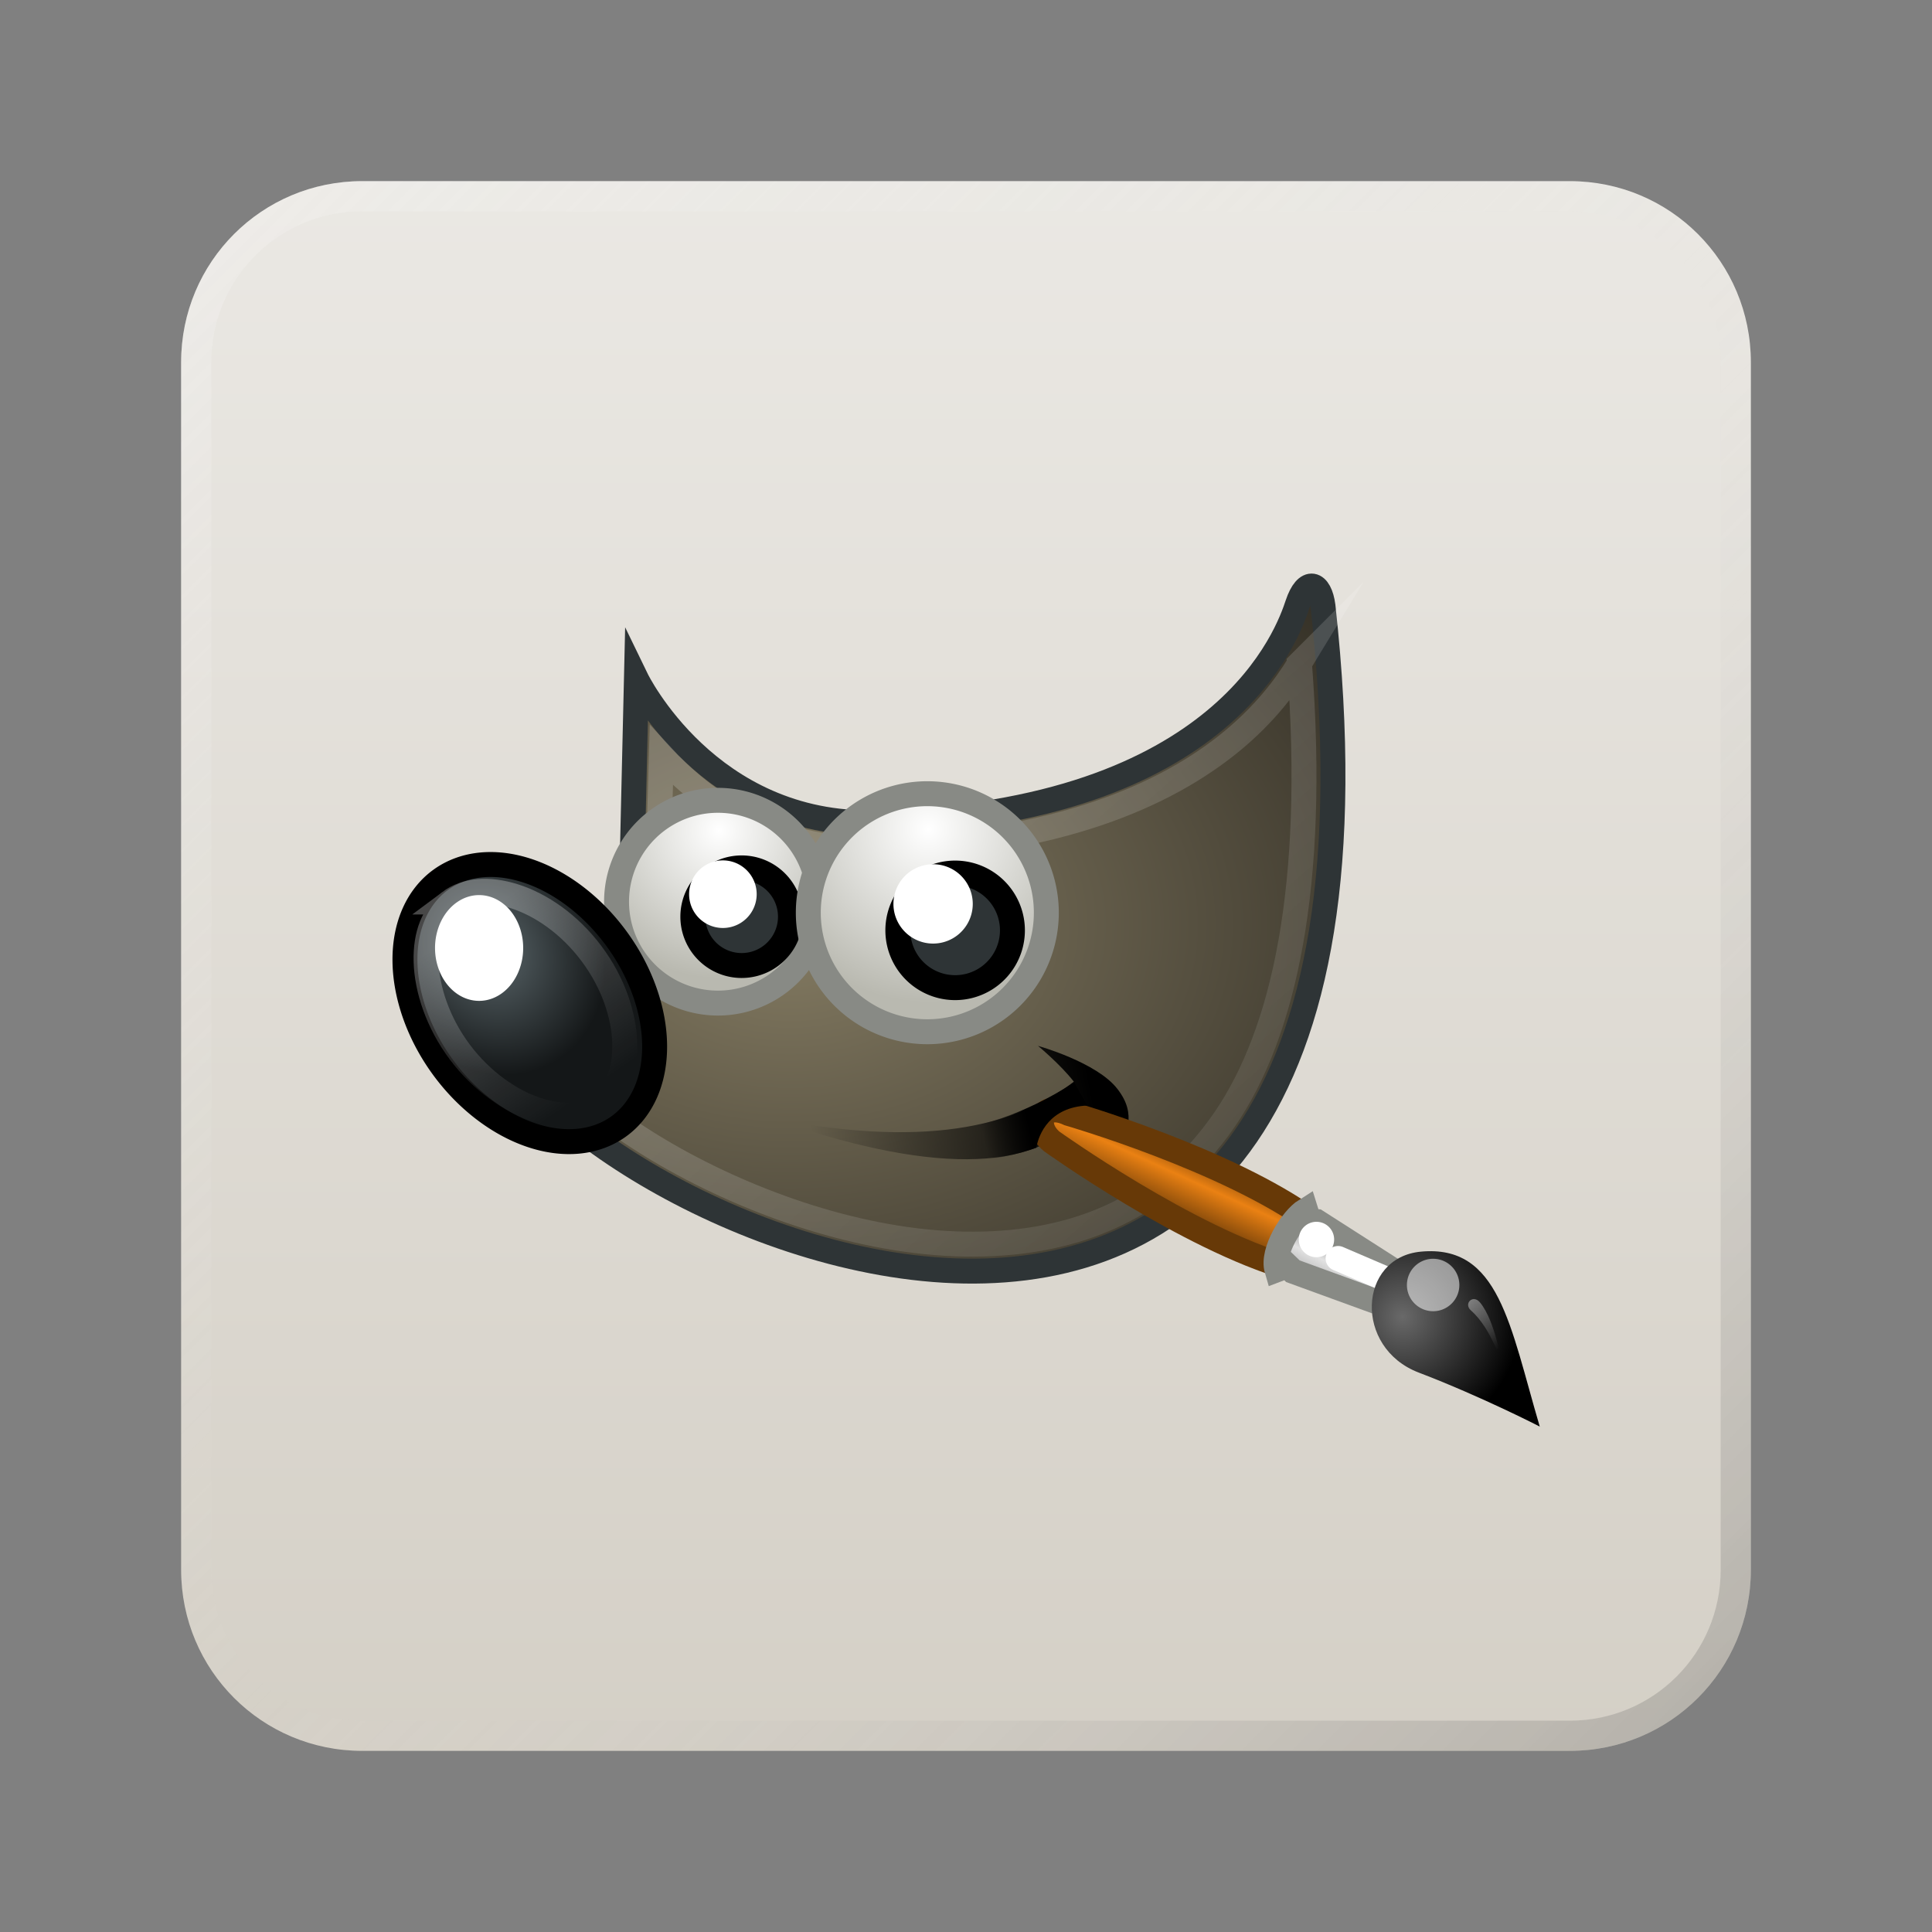 <?xml version="1.0" encoding="UTF-8" standalone="no"?>
<svg
   version="1.0"
   width="64"
   height="64"
   id="svg11300"
   sodipodi:docname="gimp.svg"
   inkscape:version="1.1.1 (3bf5ae0d25, 2021-09-20, custom)"
   xmlns:inkscape="http://www.inkscape.org/namespaces/inkscape"
   xmlns:sodipodi="http://sodipodi.sourceforge.net/DTD/sodipodi-0.dtd"
   xmlns:xlink="http://www.w3.org/1999/xlink"
   xmlns="http://www.w3.org/2000/svg"
   xmlns:svg="http://www.w3.org/2000/svg"
   xmlns:rdf="http://www.w3.org/1999/02/22-rdf-syntax-ns#"
   xmlns:cc="http://creativecommons.org/ns#"
   xmlns:dc="http://purl.org/dc/elements/1.1/">
  <rect width="100%" height="100%" fill="#808080" stroke="none"/>
  <sodipodi:namedview
     pagecolor="#ffffff"
     bordercolor="#666666"
     borderopacity="1"
     objecttolerance="10"
     gridtolerance="10"
     guidetolerance="10"
     inkscape:pageopacity="0"
     inkscape:pageshadow="2"
     inkscape:window-width="1920"
     inkscape:window-height="1019"
     id="namedview80"
     showgrid="false"
     inkscape:zoom="4.6845824"
     inkscape:cx="-10.032911"
     inkscape:cy="24.44188"
     inkscape:window-x="0"
     inkscape:window-y="0"
     inkscape:window-maximized="1"
     inkscape:current-layer="svg11300"
     inkscape:document-rotation="0"
     inkscape:pagecheckerboard="0" />
  <defs
     id="defs3">
    <linearGradient
       inkscape:collect="always"
       id="linearGradient1860">
      <stop
         style="stop-color:#d2cdc3;stop-opacity:1;"
         offset="0"
         id="stop1856" />
      <stop
         style="stop-color:#edebe7;stop-opacity:1"
         offset="1"
         id="stop1858" />
    </linearGradient>
    <linearGradient
       id="linearGradient8542">
      <stop
         style="stop-color:#5b676b;stop-opacity:1"
         offset="0"
         id="stop8544" />
      <stop
         style="stop-color:#141718;stop-opacity:1"
         offset="1"
         id="stop8546" />
    </linearGradient>
    <linearGradient
       id="linearGradient8534">
      <stop
         style="stop-color:black;stop-opacity:1"
         offset="0"
         id="stop8536" />
      <stop
         style="stop-color:black;stop-opacity:0"
         offset="1"
         id="stop8538" />
    </linearGradient>
    <linearGradient
       id="linearGradient8524">
      <stop
         style="stop-color:white;stop-opacity:1"
         offset="0"
         id="stop8526" />
      <stop
         style="stop-color:white;stop-opacity:0"
         offset="1"
         id="stop8528" />
    </linearGradient>
    <linearGradient
       id="linearGradient2446">
      <stop
         style="stop-color:white;stop-opacity:1"
         offset="0"
         id="stop2448" />
      <stop
         style="stop-color:white;stop-opacity:0"
         offset="1"
         id="stop2450" />
    </linearGradient>
    <linearGradient
       x1="13.236"
       y1="37.752"
       x2="7.752"
       y2="42.282"
       id="linearGradient2452"
       xlink:href="#linearGradient2446"
       gradientUnits="userSpaceOnUse"
       gradientTransform="matrix(0.755,0.395,-0.395,0.755,-25.912,6.533)" />
    <linearGradient
       id="linearGradient6963">
      <stop
         style="stop-color:#696969;stop-opacity:1"
         offset="0"
         id="stop6965" />
      <stop
         style="stop-color:black;stop-opacity:1"
         offset="1"
         id="stop6967" />
    </linearGradient>
    <radialGradient
       cx="15.415"
       cy="35.357"
       r="7.579"
       fx="15.415"
       fy="35.357"
       id="radialGradient6969"
       xlink:href="#linearGradient6963"
       gradientUnits="userSpaceOnUse"
       gradientTransform="matrix(1.573,0,0,1.533,-55.367,-21.358)" />
    <linearGradient
       id="linearGradient6939">
      <stop
         style="stop-color:#bdbdbd;stop-opacity:1"
         offset="0"
         id="stop6941" />
      <stop
         style="stop-color:#e2e2e2;stop-opacity:1"
         offset="0.333"
         id="stop6947" />
      <stop
         style="stop-color:#a3a3a3;stop-opacity:1"
         offset="0.667"
         id="stop6949" />
      <stop
         style="stop-color:#ddd;stop-opacity:1"
         offset="1"
         id="stop6943" />
    </linearGradient>
    <linearGradient
       x1="19.395"
       y1="30.001"
       x2="23.109"
       y2="33.439"
       id="linearGradient6945"
       xlink:href="#linearGradient6939"
       gradientUnits="userSpaceOnUse"
       gradientTransform="translate(-46.407,-1.803)" />
    <linearGradient
       id="linearGradient6951">
      <stop
         style="stop-color:#6e3d09;stop-opacity:1"
         offset="0"
         id="stop6953" />
      <stop
         style="stop-color:#ea8113;stop-opacity:1"
         offset="0.242"
         id="stop6959" />
      <stop
         style="stop-color:#5c3307;stop-opacity:1"
         offset="0.621"
         id="stop6961" />
      <stop
         style="stop-color:#e07c12;stop-opacity:1"
         offset="1"
         id="stop6955" />
    </linearGradient>
    <linearGradient
       x1="37.018"
       y1="19.24"
       x2="27.754"
       y2="11.182"
       id="linearGradient6957"
       xlink:href="#linearGradient6951"
       gradientUnits="userSpaceOnUse"
       gradientTransform="translate(-49.305,1.878)" />
    <linearGradient
       id="linearGradient6500">
      <stop
         style="stop-color:#857c63;stop-opacity:1"
         offset="0"
         id="stop6502" />
      <stop
         style="stop-color:#221f19;stop-opacity:1"
         offset="1"
         id="stop6504" />
    </linearGradient>
    <linearGradient
       id="linearGradient6492">
      <stop
         style="stop-color:black;stop-opacity:1"
         offset="0"
         id="stop6494" />
      <stop
         style="stop-color:black;stop-opacity:0"
         offset="1"
         id="stop6496" />
    </linearGradient>
    <linearGradient
       id="linearGradient6482">
      <stop
         style="stop-color:black;stop-opacity:1"
         offset="0"
         id="stop6484" />
      <stop
         style="stop-color:black;stop-opacity:0"
         offset="1"
         id="stop6486" />
    </linearGradient>
    <linearGradient
       id="linearGradient6468">
      <stop
         style="stop-color:white;stop-opacity:1"
         offset="0"
         id="stop6470" />
      <stop
         style="stop-color:#b9b9b0;stop-opacity:1"
         offset="1"
         id="stop6472" />
    </linearGradient>
    <linearGradient
       id="linearGradient6452">
      <stop
         style="stop-color:white;stop-opacity:1"
         offset="0"
         id="stop6454" />
      <stop
         style="stop-color:white;stop-opacity:0"
         offset="1"
         id="stop6456" />
    </linearGradient>
    <linearGradient
       x1="6.305"
       y1="23.362"
       x2="5.985"
       y2="31.57"
       id="linearGradient6458"
       xlink:href="#linearGradient6452"
       gradientUnits="userSpaceOnUse"
       gradientTransform="matrix(0.374,-0.28,0.28,0.374,-2.157,7.576)" />
    <radialGradient
       cx="69.473"
       cy="19.598"
       r="3.515"
       fx="69.473"
       fy="19.598"
       id="radialGradient6474"
       xlink:href="#linearGradient6468"
       gradientUnits="userSpaceOnUse"
       gradientTransform="matrix(0.925,0,0,0.925,-48.954,-5.334)" />
    <radialGradient
       cx="23"
       cy="33.938"
       r="18.25"
       fx="23"
       fy="33.938"
       id="radialGradient6498"
       xlink:href="#linearGradient6492"
       gradientUnits="userSpaceOnUse"
       gradientTransform="matrix(1,0,0,0.284,0,24.291)" />
    <linearGradient
       x1="14.969"
       y1="19.111"
       x2="39.525"
       y2="46.986"
       id="linearGradient8530"
       xlink:href="#linearGradient8524"
       gradientUnits="userSpaceOnUse"
       gradientTransform="matrix(0.468,0,0,0.468,4.985,4.149)" />
    <radialGradient
       cx="6.024"
       cy="25.271"
       r="4.831"
       fx="6.024"
       fy="25.271"
       id="radialGradient8548"
       xlink:href="#linearGradient8542"
       gradientUnits="userSpaceOnUse"
       gradientTransform="matrix(0.373,-0.215,0.251,0.435,-1.52,5.359)" />
    <linearGradient
       x1="26.163"
       y1="30.543"
       x2="24.329"
       y2="30.985"
       id="linearGradient4330"
       xlink:href="#linearGradient8534"
       gradientUnits="userSpaceOnUse"
       gradientTransform="matrix(0.468,0,0,0.468,4.985,4.149)" />
    <linearGradient
       x1="32.35"
       y1="28.083"
       x2="21.213"
       y2="30.293"
       id="linearGradient4351"
       xlink:href="#linearGradient6482"
       gradientUnits="userSpaceOnUse"
       gradientTransform="matrix(0.468,0,0,0.468,3.191,4.311)" />
    <radialGradient
       cx="18.558"
       cy="22.3"
       r="19.229"
       fx="18.558"
       fy="22.3"
       id="radialGradient4354"
       xlink:href="#linearGradient6500"
       gradientUnits="userSpaceOnUse"
       gradientTransform="matrix(0.829,0,0,0.606,-2.655,1.056)" />
    <radialGradient
       cx="69.473"
       cy="19.598"
       r="3.515"
       fx="69.473"
       fy="19.598"
       id="radialGradient4363"
       xlink:href="#linearGradient6468"
       gradientUnits="userSpaceOnUse"
       gradientTransform="matrix(0.788,0,0,0.788,-43.362,-2.623)" />
    <radialGradient
       cx="18.558"
       cy="22.3"
       r="19.229"
       fx="18.558"
       fy="22.3"
       id="radialGradient4354-3"
       xlink:href="#linearGradient6500"
       gradientUnits="userSpaceOnUse"
       gradientTransform="matrix(1.079,0,0,0.789,25.087,2.89)" />
    <linearGradient
       x1="32.35"
       y1="28.083"
       x2="21.213"
       y2="30.293"
       id="linearGradient4351-5"
       xlink:href="#linearGradient8534"
       gradientUnits="userSpaceOnUse"
       gradientTransform="matrix(0.609,0,0,0.609,32.697,7.127)" />
    <linearGradient
       x1="14.969"
       y1="19.111"
       x2="39.525"
       y2="46.986"
       id="linearGradient8530-6"
       xlink:href="#linearGradient8524"
       gradientUnits="userSpaceOnUse"
       gradientTransform="matrix(0.609,0,0,0.609,35.032,6.917)" />
    <radialGradient
       cx="69.473"
       cy="19.598"
       r="3.515"
       fx="69.473"
       fy="19.598"
       id="radialGradient4363-1"
       xlink:href="#linearGradient6468"
       gradientUnits="userSpaceOnUse"
       gradientTransform="matrix(1.025,0,0,1.025,-27.9,-1.898)" />
    <radialGradient
       cx="6.024"
       cy="25.271"
       r="4.831"
       fx="6.024"
       fy="25.271"
       id="radialGradient8548-0"
       xlink:href="#linearGradient8542"
       gradientUnits="userSpaceOnUse"
       gradientTransform="matrix(0.485,-0.28,0.327,0.567,26.565,8.491)" />
    <linearGradient
       x1="6.305"
       y1="23.362"
       x2="5.985"
       y2="31.57"
       id="linearGradient6458-6"
       xlink:href="#linearGradient8524"
       gradientUnits="userSpaceOnUse"
       gradientTransform="matrix(0.487,-0.365,0.365,0.487,25.735,11.377)" />
    <radialGradient
       cx="69.473"
       cy="19.598"
       r="3.515"
       fx="69.473"
       fy="19.598"
       id="radialGradient6474-2"
       xlink:href="#linearGradient6468"
       gradientUnits="userSpaceOnUse"
       gradientTransform="matrix(1.204,0,0,1.204,-35.178,-5.427)" />
    <linearGradient
       x1="37.018"
       y1="19.24"
       x2="27.754"
       y2="11.182"
       id="linearGradient6957-6"
       xlink:href="#linearGradient6951"
       gradientUnits="userSpaceOnUse"
       gradientTransform="translate(-49.305,1.878)" />
    <linearGradient
       x1="19.395"
       y1="30.001"
       x2="23.109"
       y2="33.439"
       id="linearGradient6945-2"
       xlink:href="#linearGradient6939"
       gradientUnits="userSpaceOnUse"
       gradientTransform="translate(-46.407,-1.803)" />
    <radialGradient
       cx="15.415"
       cy="35.357"
       r="7.579"
       fx="15.415"
       fy="35.357"
       id="radialGradient6969-5"
       xlink:href="#linearGradient6963"
       gradientUnits="userSpaceOnUse"
       gradientTransform="matrix(1.573,0,0,1.533,-55.367,-21.358)" />
    <linearGradient
       x1="13.236"
       y1="37.752"
       x2="7.752"
       y2="42.282"
       id="linearGradient2452-2"
       xlink:href="#linearGradient8524"
       gradientUnits="userSpaceOnUse"
       gradientTransform="matrix(0.755,0.395,-0.395,0.755,-25.912,6.533)" />
    <linearGradient
       x1="26.163"
       y1="30.543"
       x2="24.329"
       y2="30.985"
       id="linearGradient4330-7"
       xlink:href="#linearGradient8534"
       gradientUnits="userSpaceOnUse"
       gradientTransform="matrix(0.609,0,0,0.609,35.032,6.917)" />
    <radialGradient
       cx="23"
       cy="33.938"
       r="18.25"
       fx="23"
       fy="33.938"
       id="radialGradient6498-3"
       xlink:href="#linearGradient8534"
       gradientUnits="userSpaceOnUse"
       gradientTransform="matrix(1,0,0,0.284,0,24.291)" />
    <radialGradient
       cx="18.558"
       cy="22.3"
       r="19.229"
       fx="18.558"
       fy="22.3"
       id="radialGradient4354-5"
       xlink:href="#linearGradient6500"
       gradientUnits="userSpaceOnUse"
       gradientTransform="matrix(1.464,0,0,1.071,-0.984,6.733)" />
    <linearGradient
       x1="32.35"
       y1="28.083"
       x2="21.213"
       y2="30.293"
       id="linearGradient4351-6"
       xlink:href="#linearGradient8534"
       gradientUnits="userSpaceOnUse"
       gradientTransform="matrix(0.826,0,0,0.826,9.344,12.484)" />
    <linearGradient
       x1="14.969"
       y1="19.111"
       x2="39.525"
       y2="46.986"
       id="linearGradient8530-1"
       xlink:href="#linearGradient8524"
       gradientUnits="userSpaceOnUse"
       gradientTransform="matrix(0.826,0,0,0.826,12.513,12.198)" />
    <radialGradient
       cx="69.473"
       cy="19.598"
       r="3.515"
       fx="69.473"
       fy="19.598"
       id="radialGradient4363-0"
       xlink:href="#linearGradient6468"
       gradientUnits="userSpaceOnUse"
       gradientTransform="matrix(1.392,0,0,1.392,-72.891,0.235)" />
    <radialGradient
       cx="6.024"
       cy="25.271"
       r="4.831"
       fx="6.024"
       fy="25.271"
       id="radialGradient8548-6"
       xlink:href="#linearGradient8542"
       gradientUnits="userSpaceOnUse"
       gradientTransform="matrix(0.659,-0.38,0.444,0.769,1.022,14.335)" />
    <linearGradient
       x1="6.305"
       y1="23.362"
       x2="5.985"
       y2="31.57"
       id="linearGradient6458-2"
       xlink:href="#linearGradient8524"
       gradientUnits="userSpaceOnUse"
       gradientTransform="matrix(0.661,-0.495,0.495,0.661,-0.103,18.251)" />
    <radialGradient
       cx="69.473"
       cy="19.598"
       r="3.515"
       fx="69.473"
       fy="19.598"
       id="radialGradient6474-8"
       xlink:href="#linearGradient6468"
       gradientUnits="userSpaceOnUse"
       gradientTransform="matrix(1.634,0,0,1.634,-82.769,-4.553)" />
    <radialGradient
       cx="15.415"
       cy="35.357"
       r="7.579"
       fx="15.415"
       fy="35.357"
       id="radialGradient6969-9"
       xlink:href="#linearGradient6963"
       gradientUnits="userSpaceOnUse"
       gradientTransform="matrix(1.573,0,0,1.533,-55.367,-21.358)" />
    <linearGradient
       x1="26.163"
       y1="30.543"
       x2="24.329"
       y2="30.985"
       id="linearGradient4330-73"
       xlink:href="#linearGradient8534"
       gradientUnits="userSpaceOnUse"
       gradientTransform="matrix(0.826,0,0,0.826,12.513,12.198)" />
    <radialGradient
       cx="18.558"
       cy="22.3"
       r="19.229"
       fx="18.558"
       fy="22.3"
       id="radialGradient4354-5-9"
       xlink:href="#linearGradient6500"
       gradientUnits="userSpaceOnUse"
       gradientTransform="matrix(1.873,0,0,1.37,38.771,-50.138)" />
    <linearGradient
       x1="32.35"
       y1="28.083"
       x2="21.213"
       y2="30.293"
       id="linearGradient4351-6-9"
       xlink:href="#linearGradient8534"
       gradientUnits="userSpaceOnUse"
       gradientTransform="matrix(1.056,0,0,1.056,51.979,-42.783)" />
    <linearGradient
       x1="14.969"
       y1="19.111"
       x2="39.525"
       y2="46.986"
       id="linearGradient8530-1-8"
       xlink:href="#linearGradient8524"
       gradientUnits="userSpaceOnUse"
       gradientTransform="matrix(1.056,0,0,1.056,56.032,-43.149)" />
    <radialGradient
       cx="69.473"
       cy="19.598"
       r="3.515"
       fx="69.473"
       fy="19.598"
       id="radialGradient4363-0-0"
       xlink:href="#linearGradient6468"
       gradientUnits="userSpaceOnUse"
       gradientTransform="matrix(1.78,0,0,1.78,-53.193,-58.448)" />
    <radialGradient
       cx="6.024"
       cy="25.271"
       r="4.831"
       fx="6.024"
       fy="25.271"
       id="radialGradient8548-6-1"
       xlink:href="#linearGradient8542"
       gradientUnits="userSpaceOnUse"
       gradientTransform="matrix(0.842,-0.486,0.568,0.983,41.337,-40.416)" />
    <linearGradient
       x1="6.305"
       y1="23.362"
       x2="5.985"
       y2="31.57"
       id="linearGradient6458-2-3"
       xlink:href="#linearGradient8524"
       gradientUnits="userSpaceOnUse"
       gradientTransform="matrix(0.845,-0.633,0.633,0.845,39.897,-35.408)" />
    <radialGradient
       cx="69.473"
       cy="19.598"
       r="3.515"
       fx="69.473"
       fy="19.598"
       id="radialGradient6474-8-2"
       xlink:href="#linearGradient6468"
       gradientUnits="userSpaceOnUse"
       gradientTransform="matrix(2.089,0,0,2.089,-65.825,-64.573)" />
    <radialGradient
       cx="15.415"
       cy="35.357"
       r="7.579"
       fx="15.415"
       fy="35.357"
       id="radialGradient6969-9-9"
       xlink:href="#linearGradient6963"
       gradientUnits="userSpaceOnUse"
       gradientTransform="matrix(1.573,0,0,1.533,-55.367,-21.358)" />
    <linearGradient
       x1="26.163"
       y1="30.543"
       x2="24.329"
       y2="30.985"
       id="linearGradient4330-73-5"
       xlink:href="#linearGradient8534"
       gradientUnits="userSpaceOnUse"
       gradientTransform="matrix(1.056,0,0,1.056,56.032,-43.149)" />
    <radialGradient
       cx="18.558"
       cy="22.3"
       r="19.229"
       fx="18.558"
       fy="22.3"
       id="radialGradient4354-5-95"
       xlink:href="#linearGradient6500"
       gradientUnits="userSpaceOnUse"
       gradientTransform="matrix(1.14,0,0,0.834,26.091,-34.21)" />
    <linearGradient
       x1="32.35"
       y1="28.083"
       x2="21.213"
       y2="30.293"
       id="linearGradient4351-6-8"
       xlink:href="#linearGradient8534"
       gradientUnits="userSpaceOnUse"
       gradientTransform="matrix(1.056,0,0,1.056,53.382,-49.798)" />
    <linearGradient
       x1="14.969"
       y1="19.111"
       x2="39.525"
       y2="46.986"
       id="linearGradient8530-1-7"
       xlink:href="#linearGradient8524"
       gradientUnits="userSpaceOnUse"
       gradientTransform="matrix(1.056,0,0,1.056,57.435,-50.164)" />
    <radialGradient
       cx="69.473"
       cy="19.598"
       r="3.515"
       fx="69.473"
       fy="19.598"
       id="radialGradient4363-0-2"
       xlink:href="#linearGradient6468"
       gradientUnits="userSpaceOnUse"
       gradientTransform="matrix(1.78,0,0,1.78,-51.79,-65.463)" />
    <radialGradient
       cx="6.024"
       cy="25.271"
       r="4.831"
       fx="6.024"
       fy="25.271"
       id="radialGradient8548-6-10"
       xlink:href="#linearGradient8542"
       gradientUnits="userSpaceOnUse"
       gradientTransform="matrix(0.842,-0.486,0.568,0.983,42.74,-47.431)" />
    <linearGradient
       x1="6.305"
       y1="23.362"
       x2="5.985"
       y2="31.57"
       id="linearGradient6458-2-5"
       xlink:href="#linearGradient8524"
       gradientUnits="userSpaceOnUse"
       gradientTransform="matrix(0.845,-0.633,0.633,0.845,41.3,-42.423)" />
    <radialGradient
       cx="69.473"
       cy="19.598"
       r="3.515"
       fx="69.473"
       fy="19.598"
       id="radialGradient6474-8-9"
       xlink:href="#linearGradient6468"
       gradientUnits="userSpaceOnUse"
       gradientTransform="matrix(2.089,0,0,2.089,-64.422,-71.587)" />
    <linearGradient
       x1="37.018"
       y1="19.24"
       x2="27.754"
       y2="11.182"
       id="linearGradient6957-4"
       xlink:href="#linearGradient6951"
       gradientUnits="userSpaceOnUse"
       gradientTransform="matrix(-0.074,-0.251,0.251,-0.074,56.598,1.351)" />
    <linearGradient
       x1="19.395"
       y1="30.001"
       x2="23.109"
       y2="33.439"
       id="linearGradient6945-7"
       xlink:href="#linearGradient6939"
       gradientUnits="userSpaceOnUse"
       gradientTransform="matrix(-0.121,-0.412,0.412,-0.121,88.43,0.529)" />
    <radialGradient
       cx="15.415"
       cy="35.357"
       r="7.579"
       fx="15.415"
       fy="35.357"
       id="radialGradient6969-9-97"
       xlink:href="#linearGradient6963"
       gradientUnits="userSpaceOnUse"
       gradientTransform="matrix(-0.191,-0.648,0.631,-0.186,81.464,6.592)" />
    <linearGradient
       x1="13.236"
       y1="37.752"
       x2="7.752"
       y2="42.282"
       id="linearGradient2452-7"
       xlink:href="#linearGradient8524"
       gradientUnits="userSpaceOnUse"
       gradientTransform="matrix(0.071,-0.359,0.359,0.071,89.377,-8.922)" />
    <linearGradient
       x1="26.163"
       y1="30.543"
       x2="24.329"
       y2="30.985"
       id="linearGradient4330-73-56"
       xlink:href="#linearGradient8534"
       gradientUnits="userSpaceOnUse"
       gradientTransform="matrix(1.056,0,0,1.056,57.435,-50.164)" />
    <linearGradient
       inkscape:collect="always"
       xlink:href="#linearGradient37218"
       id="linearGradient881"
       x1="64.208"
       y1="64.063"
       x2="0.305"
       y2="0.135"
       gradientUnits="userSpaceOnUse" />
    <linearGradient
       inkscape:collect="always"
       id="linearGradient37218">
      <stop
         style="stop-color:#1a1a1a;stop-opacity:1"
         offset="0"
         id="stop37214" />
      <stop
         style="stop-color:#e6e6e6;stop-opacity:0.003"
         offset="0.497"
         id="stop37220" />
      <stop
         style="stop-color:#ffffff;stop-opacity:1"
         offset="1"
         id="stop37216" />
    </linearGradient>
    <linearGradient
       inkscape:collect="always"
       xlink:href="#linearGradient1860"
       id="linearGradient1862"
       x1="99.174"
       y1="104.211"
       x2="99.174"
       y2="-0.944"
       gradientUnits="userSpaceOnUse"
       gradientTransform="matrix(0.609,0,0,0.609,1.64,0.575)" />
  </defs>
  <path
     id="rect846-3"
     style="fill:url(#linearGradient1862);fill-opacity:1;stroke-width:1.276"
     d="m 12,6 h 40 c 3.324,0 6,2.676 6,6 v 40 c 0,3.324 -2.676,6 -6,6 H 12 c -3.324,0 -6,-2.676 -6,-6 V 12 C 6,8.676 8.676,6 12,6 Z" />
  <path
     id="rect846"
     style="opacity:0.3;fill:url(#linearGradient881);fill-opacity:1;stroke-width:1.276"
     d="M 12,6 C 8.676,6 6,8.676 6,12 v 40 c 0,3.324 2.676,6 6,6 h 40 c 3.324,0 6,-2.676 6,-6 V 12 C 58,8.676 55.324,6 52,6 Z m 0,1 h 40 c 2.77,0 5,2.23 5,5 v 40 c 0,2.77 -2.23,5 -5,5 H 12 c -2.77,0 -5,-2.23 -5,-5 V 12 C 7,9.23 9.23,7 12,7 Z" />
  <path
     d="m 21.082,22.496 c 0,0 2.374,4.896 7.929,4.758 11.64,-0.292 13.681,-6.364 13.973,-7.24 0.292,-0.876 0.739,-0.743 0.842,0.066 3.796,34.459 -26.346,19.674 -27.416,13.805 5.986,-1.752 4.526,-5.11 4.526,-5.11 z"
     style="color:#000000;display:inline;overflow:visible;visibility:visible;fill:url(#radialGradient4354-5);fill-opacity:1;fill-rule:evenodd;stroke:#2e3436;stroke-width:0.826;stroke-linecap:butt;stroke-linejoin:miter;stroke-miterlimit:10;stroke-dasharray:none;stroke-dashoffset:0;stroke-opacity:1;marker:none;marker-start:none;marker-mid:none;marker-end:none"
     id="path4323" />
  <path
     d="m 25.512,37.032 c 5.566,1.113 8.401,0.081 10.06,-1.2 -0.438,-0.566 -1.186,-1.186 -1.186,-1.186 0,0 1.944,0.54 2.628,1.424 0.682,0.881 0.253,1.424 0.075,2.551 -0.398,-0.99 -1.14,-1.361 -1.24,-1.755 -1.492,2.062 -5.209,1.977 -10.336,0.166 z"
     style="color:#000000;display:inline;overflow:visible;visibility:visible;fill:url(#linearGradient4351-6);fill-opacity:1;fill-rule:evenodd;stroke:none;stroke-width:0.826;stroke-linecap:butt;stroke-linejoin:miter;stroke-miterlimit:10;stroke-dasharray:none;stroke-dashoffset:0;stroke-opacity:1;marker:none;marker-start:none;marker-mid:none;marker-end:none"
     id="path6480" />
  <path
     d="m 43.048,21.981 c -0.464,0.766 -1.162,1.679 -2.22,2.555 -2.174,1.8 -5.824,3.438 -11.796,3.588 -3.489,0.087 -5.743,-1.598 -7.124,-3.097 l -0.103,3.691 c 0.112,0.346 0.343,1.149 -0.052,2.246 -0.425,1.181 -1.78,2.388 -4.104,3.304 0.207,0.431 0.409,0.862 1.032,1.471 0.849,0.83 2.029,1.725 3.433,2.53 2.807,1.61 6.444,2.885 9.834,2.943 3.39,0.057 6.49,-1.02 8.621,-4.13 1.965,-2.867 3.042,-7.721 2.478,-15.1 z"
     style="color:#000000;display:inline;overflow:visible;visibility:visible;opacity:0.185;fill:none;fill-opacity:1;fill-rule:evenodd;stroke:url(#linearGradient8530-1);stroke-width:0.826;stroke-linecap:butt;stroke-linejoin:miter;stroke-miterlimit:10;stroke-dasharray:none;stroke-dashoffset:0;stroke-opacity:1;marker:none;marker-start:none;marker-mid:none;marker-end:none"
     id="path8520" />
  <path
     d="m 27.141,29.87 a 3.358,3.358 0 1 1 -6.717,0 3.358,3.358 0 1 1 6.717,0 z"
     style="color:#000000;display:inline;overflow:visible;visibility:visible;fill:url(#radialGradient4363-0);fill-opacity:1;fill-rule:evenodd;stroke:#888a85;stroke-width:0.826;stroke-linecap:butt;stroke-linejoin:miter;stroke-miterlimit:10;stroke-dasharray:none;stroke-dashoffset:0;stroke-opacity:1;marker:none;marker-start:none;marker-mid:none;marker-end:none"
     id="path4357" />
  <path
     d="m 20.451,31.135 a 5.037,3.577 54.192 1 1 -5.802,4.186 5.037,3.577 54.192 1 1 5.802,-4.186 z"
     style="color:#000000;display:inline;overflow:visible;visibility:visible;fill:url(#radialGradient8548-6);fill-opacity:1;fill-rule:evenodd;stroke:#000000;stroke-width:0.826;stroke-linecap:butt;stroke-linejoin:miter;stroke-miterlimit:10;stroke-dasharray:none;stroke-dashoffset:0;stroke-opacity:1;marker:none;marker-start:none;marker-mid:none;marker-end:none"
     id="path5198" />
  <path
     d="m 26.185,30.367 a 1.617,1.617 0 1 1 -3.234,0 1.617,1.617 0 1 1 3.234,0 z"
     style="color:#000000;display:inline;overflow:visible;visibility:visible;fill:#2e3436;fill-opacity:1;fill-rule:evenodd;stroke:#000000;stroke-width:0.826;stroke-linecap:butt;stroke-linejoin:miter;stroke-miterlimit:10;stroke-dasharray:none;stroke-dashoffset:0;stroke-opacity:1;marker:none;marker-start:none;marker-mid:none;marker-end:none"
     id="path4359" />
  <path
     d="m 14.896,29.881 c -0.528,0.395 -0.806,1.064 -0.781,1.971 0.025,0.907 0.383,2.019 1.118,3 0.735,0.981 1.701,1.638 2.564,1.917 0.864,0.279 1.584,0.2 2.112,-0.195 0.528,-0.395 0.807,-1.096 0.786,-2.008 -0.021,-0.912 -0.369,-2 -1.103,-2.979 -0.733,-0.979 -1.68,-1.62 -2.549,-1.896 -0.869,-0.276 -1.62,-0.206 -2.148,0.19 z"
     style="color:#000000;display:inline;overflow:visible;visibility:visible;opacity:0.281;fill:none;fill-opacity:1;fill-rule:evenodd;stroke:url(#linearGradient6458-2);stroke-width:0.826;stroke-linecap:butt;stroke-linejoin:miter;stroke-miterlimit:10;stroke-dasharray:none;stroke-dashoffset:0;stroke-opacity:1;marker:none;marker-start:none;marker-mid:none;marker-end:none"
     id="path6450" />
  <path
     d="m 17.331,31.403 a 1.46,1.752 0 1 1 -2.92,0 1.46,1.752 0 1 1 2.92,0 z"
     style="color:#000000;display:inline;overflow:visible;visibility:visible;fill:#ffffff;fill-opacity:1;fill-rule:evenodd;stroke:none;stroke-width:0.826;stroke-linecap:butt;stroke-linejoin:miter;stroke-miterlimit:10;stroke-dasharray:none;stroke-dashoffset:0;stroke-opacity:1;marker:none;marker-start:none;marker-mid:none;marker-end:none"
     id="path6446" />
  <path
     d="m 25.066,29.621 a 1.119,1.119 0 1 1 -2.239,0 1.119,1.119 0 1 1 2.239,0 z"
     style="color:#000000;display:inline;overflow:visible;visibility:visible;fill:#ffffff;fill-opacity:1;fill-rule:evenodd;stroke:none;stroke-width:0.633;stroke-linecap:butt;stroke-linejoin:miter;stroke-miterlimit:10;stroke-dasharray:none;stroke-dashoffset:0;stroke-opacity:1;marker:none;marker-start:none;marker-mid:none;marker-end:none"
     id="path4361" />
  <path
     d="m 34.661,30.235 a 3.942,3.942 0 1 1 -7.885,0 3.942,3.942 0 1 1 7.885,0 z"
     style="color:#000000;display:inline;overflow:visible;visibility:visible;fill:url(#radialGradient6474-8);fill-opacity:1;fill-rule:evenodd;stroke:#888a85;stroke-width:0.826;stroke-linecap:butt;stroke-linejoin:miter;stroke-miterlimit:10;stroke-dasharray:none;stroke-dashoffset:0;stroke-opacity:1;marker:none;marker-start:none;marker-mid:none;marker-end:none"
     id="path6462" />
  <path
     d="m 33.538,30.819 a 1.898,1.898 0 1 1 -3.796,0 1.898,1.898 0 1 1 3.796,0 z"
     style="color:#000000;display:inline;overflow:visible;visibility:visible;fill:#2e3436;fill-opacity:1;fill-rule:evenodd;stroke:#000000;stroke-width:0.826;stroke-linecap:butt;stroke-linejoin:miter;stroke-miterlimit:10;stroke-dasharray:none;stroke-dashoffset:0;stroke-opacity:1;marker:none;marker-start:none;marker-mid:none;marker-end:none"
     id="path6464" />
  <path
     d="m 32.224,29.943 a 1.314,1.314 0 1 1 -2.628,0 1.314,1.314 0 1 1 2.628,0 z"
     style="color:#000000;display:inline;overflow:visible;visibility:visible;fill:#ffffff;fill-opacity:1;fill-rule:evenodd;stroke:none;stroke-width:0.743;stroke-linecap:butt;stroke-linejoin:miter;stroke-miterlimit:10;stroke-dasharray:none;stroke-dashoffset:0;stroke-opacity:1;marker:none;marker-start:none;marker-mid:none;marker-end:none"
     id="path6466" />
  <g
     transform="matrix(-0.095,-0.322,0.322,-0.095,32.927,36.72)"
     id="g8463">
    <path
       d="m -23.364,23.568 3.71,3.469 C -11.307,20.657 -2.56,6.938 -2.56,6.938 -0.584,4.696 -2.677,3.188 -4.725,4.54 c 0,0 -12.97,10.115 -18.639,19.028 z"
       style="color:#000000;display:inline;overflow:visible;visibility:visible;opacity:1;fill:url(#linearGradient6957);fill-opacity:1;fill-rule:nonzero;stroke:#673907;stroke-width:2.46;stroke-linecap:round;stroke-linejoin:miter;stroke-miterlimit:4;stroke-dasharray:none;stroke-dashoffset:0;stroke-opacity:1;marker:none;marker-start:none;marker-mid:none;marker-end:none"
       id="path6937" />
    <path
       d="m -30.45,32.814 2.246,1.934 8.493,-7.367 0.275,-0.706 1.094,-0.018 c -0.438,-1.562 -2.942,-4.383 -4.817,-4.383 l 0.082,1.09 -0.67,0.38 z"
       style="color:#000000;display:inline;overflow:visible;visibility:visible;opacity:1;fill:url(#linearGradient6945);fill-opacity:1;fill-rule:nonzero;stroke:#888a85;stroke-width:2.46;stroke-linecap:round;stroke-linejoin:miter;stroke-miterlimit:4;stroke-dasharray:none;stroke-dashoffset:0;stroke-opacity:1;marker:none;marker-start:none;marker-mid:none;marker-end:none"
       id="path6935" />
    <path
       d="m -23.801,28.377 -4.365,5.266"
       style="color:#000000;display:inline;overflow:visible;visibility:visible;opacity:1;fill:none;fill-opacity:1;fill-rule:nonzero;stroke:#ffffff;stroke-width:2.46;stroke-linecap:round;stroke-linejoin:round;stroke-miterlimit:4;stroke-dasharray:none;stroke-dashoffset:0;stroke-opacity:1;marker:none;marker-start:none;marker-mid:none;marker-end:none"
       id="path6985" />
    <path
       d="m -45.341,42.77 c 10.444,0 18.37,1.244 19.871,-6.355 1.209,-6.123 -7.211,-9.057 -11.383,-3.591 -4.019,5.266 -8.488,9.946 -8.488,9.946 z"
       style="color:#000000;display:inline;overflow:visible;visibility:visible;opacity:1;fill:url(#radialGradient6969-9);fill-opacity:1;fill-rule:nonzero;stroke:none;stroke-width:0.2;stroke-linecap:round;stroke-linejoin:miter;stroke-miterlimit:4;stroke-dasharray:none;stroke-dashoffset:0;stroke-opacity:1;marker:none;marker-start:none;marker-mid:none;marker-end:none"
       id="path6933" />
    <path
       d="m 8.875,37.75 a 1.25,1.25 0 1 1 -2.5,0 1.25,1.25 0 1 1 2.5,0 z"
       transform="matrix(2.07,0,0,2.07,-44.75,-41.51)"
       style="color:#000000;display:inline;overflow:visible;visibility:visible;opacity:0.528;fill:#ffffff;fill-opacity:1;fill-rule:nonzero;stroke:none;stroke-width:1;stroke-linecap:round;stroke-linejoin:miter;stroke-miterlimit:4;stroke-dasharray:none;stroke-dashoffset:0;stroke-opacity:1;marker:none;marker-start:none;marker-mid:none;marker-end:none"
       id="path6971" />
    <path
       d="m 8.875,37.75 a 1.25,1.25 0 1 1 -2.5,0 1.25,1.25 0 1 1 2.5,0 z"
       transform="matrix(1.397,0,0,1.397,-32.055,-25.877)"
       style="color:#000000;display:inline;overflow:visible;visibility:visible;opacity:1;fill:#ffffff;fill-opacity:1;fill-rule:nonzero;stroke:none;stroke-width:1;stroke-linecap:round;stroke-linejoin:miter;stroke-miterlimit:4;stroke-dasharray:none;stroke-dashoffset:0;stroke-opacity:1;marker:none;marker-start:none;marker-mid:none;marker-end:none"
       id="path6983" />
    <path
       d="m -38.544,40.909 c 0,0 3.722,0.094 6.117,-1.412 0.847,-0.533 1.516,0.65 0.494,1.087 -2.207,0.945 -6.61,0.325 -6.61,0.325 z"
       style="color:#000000;display:inline;overflow:visible;visibility:visible;opacity:0.428;fill:url(#linearGradient2452);fill-opacity:1;fill-rule:nonzero;stroke:none;stroke-width:1;stroke-linecap:round;stroke-linejoin:miter;stroke-miterlimit:4;stroke-dasharray:none;stroke-dashoffset:0;stroke-opacity:1;marker:none;marker-start:none;marker-mid:none;marker-end:none"
       id="path1571" />
  </g>
  <path
     d="m 31.512,38.411 c 1.237,0.118 2.354,-0.225 2.818,-0.392 0.081,-0.459 0.443,-1.339 1.69,-1.397 l -0.438,-0.767 c 0,0 -1.624,1.113 -3.358,1.442 z"
     style="color:#000000;display:inline;overflow:visible;visibility:visible;fill:url(#linearGradient4330-73);fill-opacity:1;fill-rule:evenodd;stroke:none;stroke-width:0.826;stroke-linecap:butt;stroke-linejoin:miter;stroke-miterlimit:10;stroke-dasharray:none;stroke-dashoffset:0;stroke-opacity:1;marker:none;marker-start:none;marker-mid:none;marker-end:none"
     id="path8532" />
</svg>

